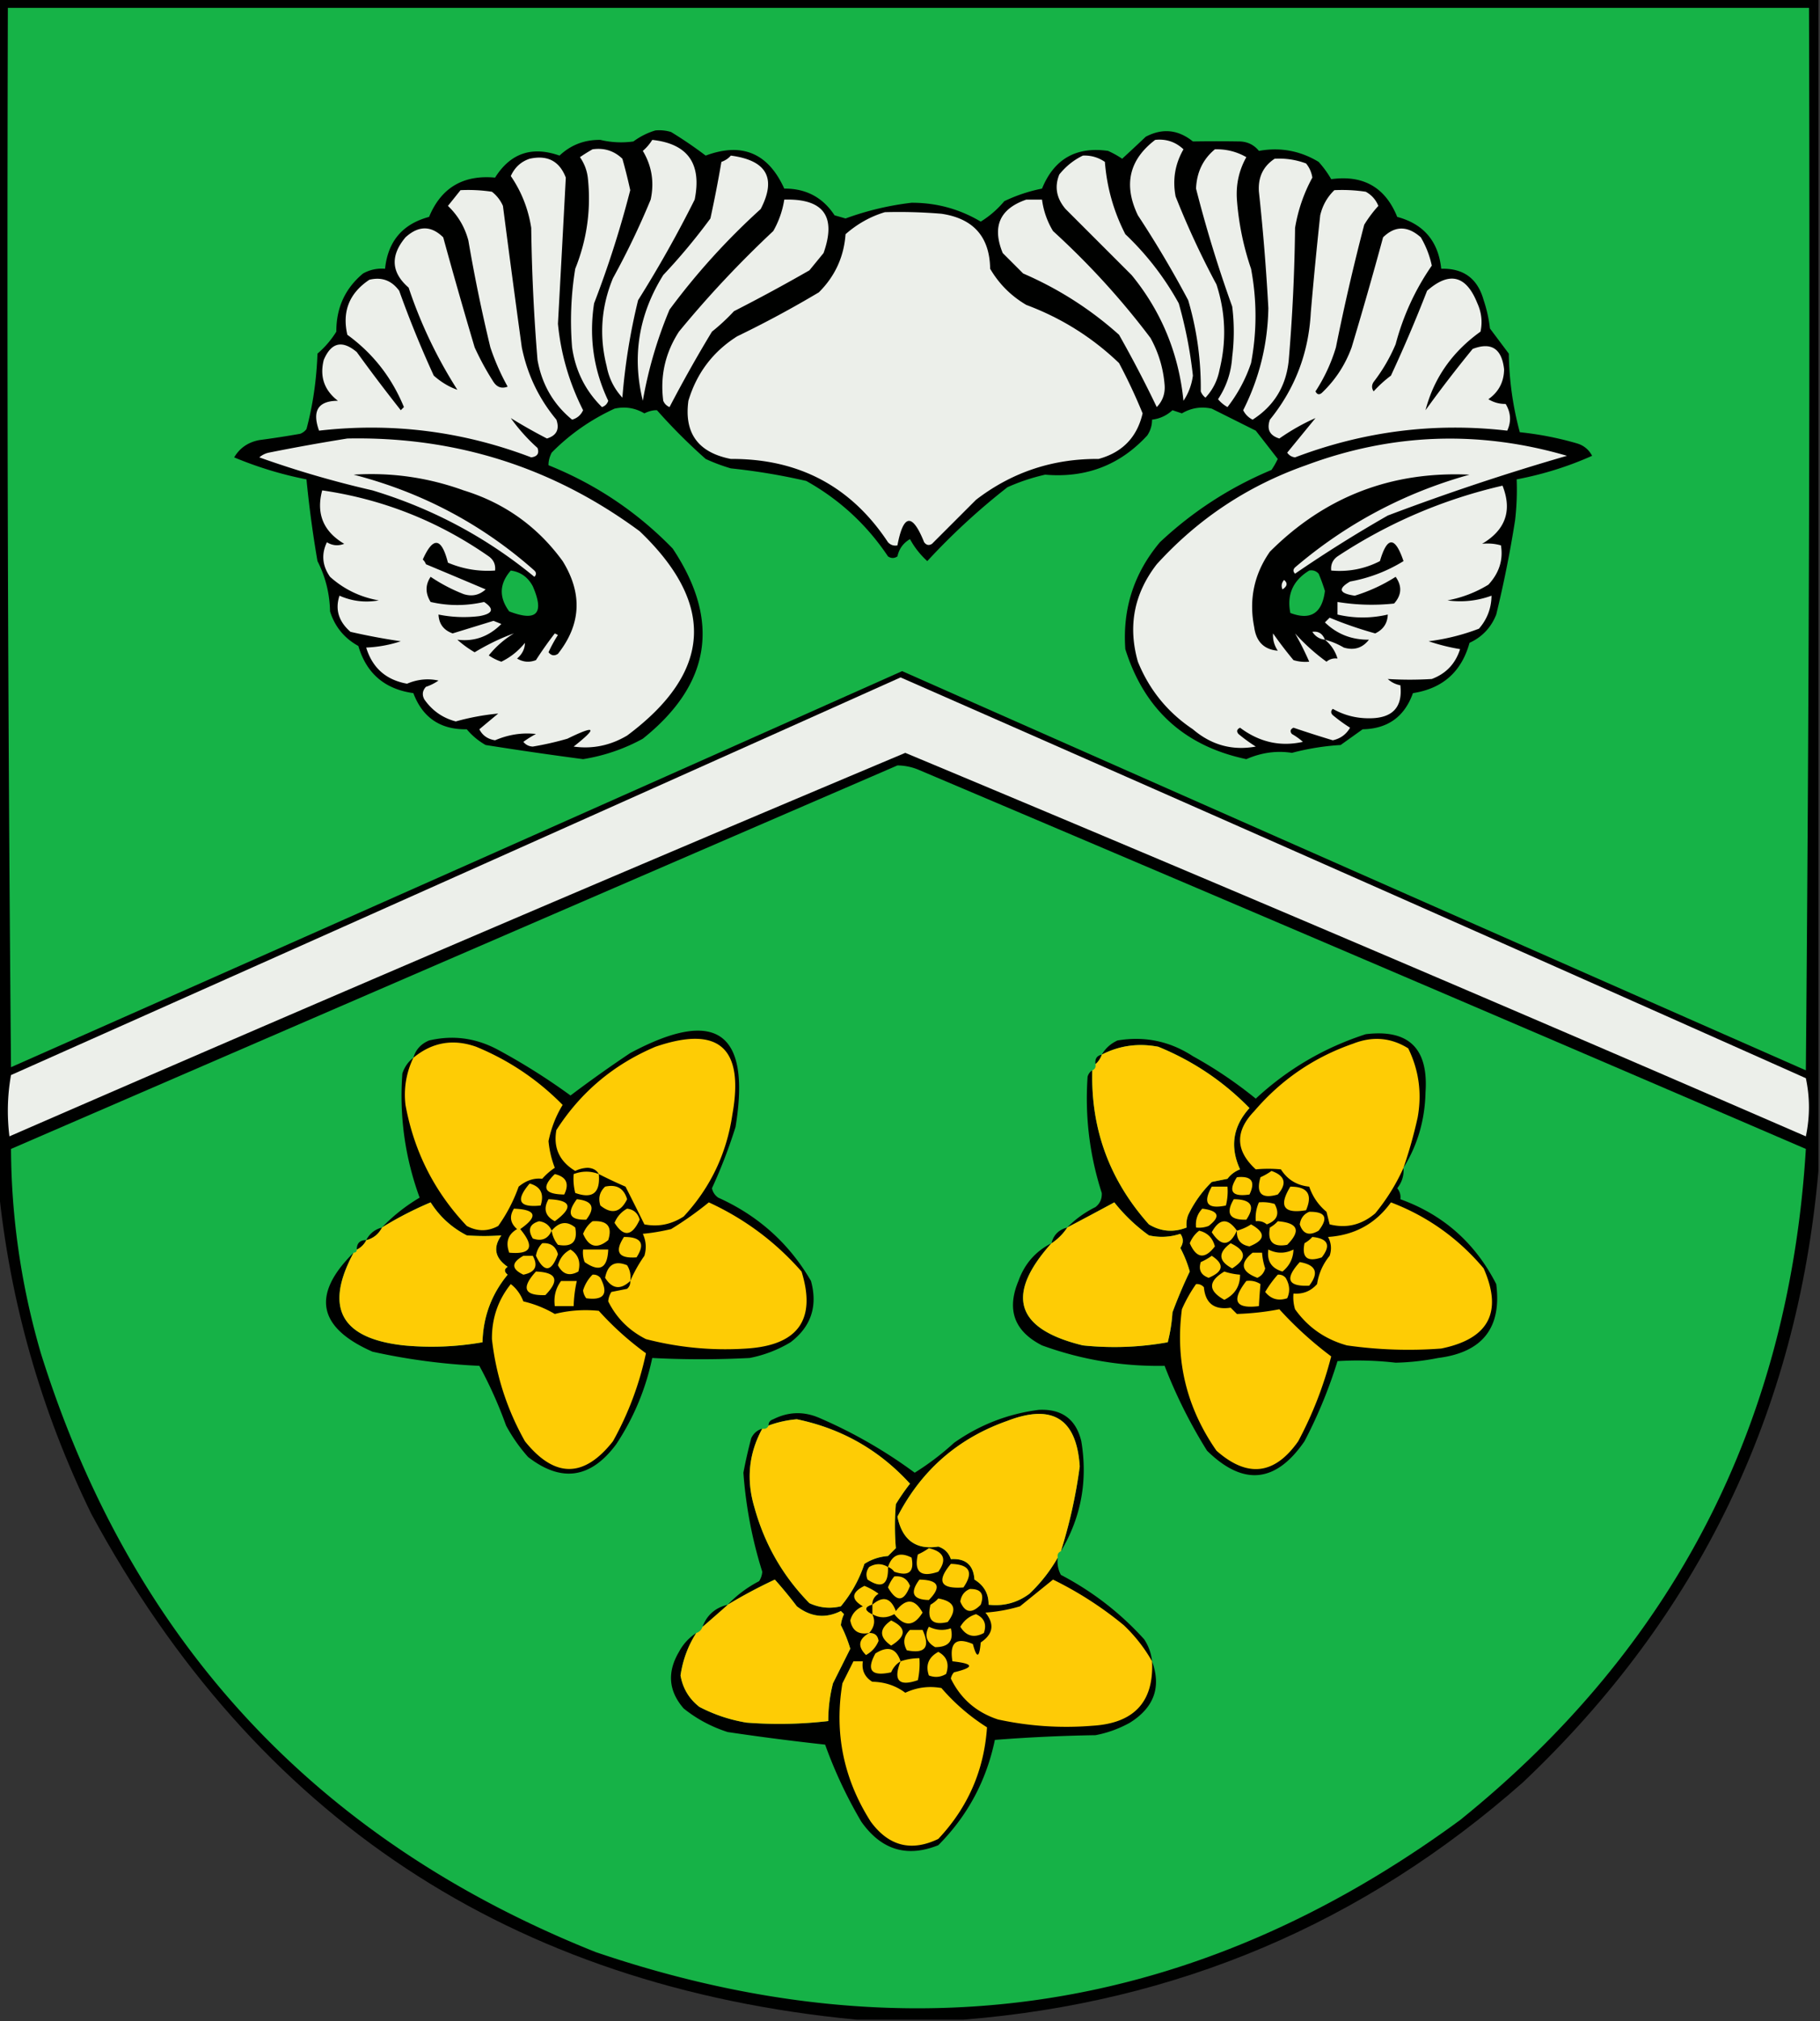 <svg xmlns="http://www.w3.org/2000/svg" width="579" height="643" style="shape-rendering:geometricPrecision;text-rendering:geometricPrecision;image-rendering:optimizeQuality;fill-rule:evenodd;clip-rule:evenodd"><rect width="100%" height="100%" fill="#333333" stroke="none"/><path style="opacity:1" fill="#000100" d="M-.5-.5h579v373c-6.808 76.781-38.141 141.614-94 194.5-50.777 44.884-110.111 70.051-178 75.5h-34C162.495 631.947 81.329 578.28 29 481.5c-16.08-33.003-25.914-67.67-29.5-104V-.5z"/><path style="opacity:1" fill="#16b347" d="M2.5 2.5h573c.333 112.669 0 225.335-1 338a170230.899 170230.899 0 0 1-287.5-127c-94.411 42.12-188.91 84.12-283.5 126a28393.12 28393.12 0 0 1-1-337z"/><path style="opacity:1" fill="#000100" d="M208.5 41.5c1.699-.16 3.366.007 5 .5 3.828 2.34 7.495 4.84 11 7.5 11.547-4.31 19.88-.81 25 10.5 6.921-.04 12.254 2.792 16 8.5l3.5 1a92.27 92.27 0 0 1 21-5c7.91-.017 15.243 1.983 22 6 2.803-1.72 5.303-3.886 7.5-6.5a50.509 50.509 0 0 1 12-4c3.853-9.429 10.853-13.429 21-12a29.465 29.465 0 0 1 4.5 2.5 657.69 657.69 0 0 0 7.5-7c5.299-2.785 10.299-2.285 15 1.5 4.995-.082 9.995-.082 15 0 2.474.113 4.474 1.113 6 3 6.777-1.222 13.111-.055 19 3.5a32.36 32.36 0 0 1 4 5.5c10.207-1.401 17.207 2.599 21 12 8.414 2.252 13.081 7.752 14 16.5 7.097-.2 11.597 3.134 13.5 10a43.08 43.08 0 0 1 2 9l6 8a101.016 101.016 0 0 0 3.5 25 102.525 102.525 0 0 1 18 3.5c2.254.624 3.921 1.957 5 4-7.6 3.407-15.6 5.907-24 7.5a84.902 84.902 0 0 1-.5 13 366.05 366.05 0 0 1-6 30c-1.637 4.137-4.47 7.137-8.5 9-2.534 9.2-8.534 14.533-18 16-2.681 7.509-8.015 11.342-16 11.5l-7 5a79.29 79.29 0 0 0-15.5 2.5c-4.861-.761-9.695-.095-14.5 2-19.636-4.134-32.469-15.801-38.5-35-.917-12.829 2.75-24.162 11-34 10.452-9.809 22.285-17.475 35.5-23a26.585 26.585 0 0 0 2-3.5c-2.295-2.97-4.628-5.97-7-9l-14-7c-3.353-.747-6.52-.247-9.5 1.5l-3-1c-1.86 1.701-4.027 2.701-6.5 3 .009 1.808-.491 3.475-1.5 5-8.654 9.446-19.488 13.613-32.5 12.5a63.372 63.372 0 0 0-12 4 213.065 213.065 0 0 0-25.5 23.5c-2.278-2.079-4.111-4.413-5.5-7-2.137 1.238-3.471 3.071-4 5.5-1 .667-2 .667-3 0-6.734-10.066-15.401-18.066-26-24a198.654 198.654 0 0 0-24-4 57.56 57.56 0 0 1-8-3 179.226 179.226 0 0 1-15.5-15.5c-1.245-.039-2.578.295-4 1-2.98-1.747-6.147-2.247-9.5-1.5-7.625 3.525-14.292 8.192-20 14-.705 1.422-1.039 2.755-1 4 15.049 6.053 28.216 14.886 39.5 26.5 15.317 23.008 12.151 43.175-9.5 60.5a58.41 58.41 0 0 1-19 6.5 1180.978 1180.978 0 0 1-31-4.5 21.53 21.53 0 0 1-6-5c-8.386.143-14.052-3.69-17-11.5-9.095-1.265-14.928-6.265-17.5-15-4.48-2.478-7.48-6.145-9-11-.122-5.688-1.456-11.022-4-16a355.576 355.576 0 0 1-3.5-26 118.496 118.496 0 0 1-23-7c1.782-3.001 4.449-4.834 8-5.5 4.348-.573 8.681-1.24 13-2a4.458 4.458 0 0 0 2-1.5c2.028-7.569 3.195-15.569 3.5-24a29.964 29.964 0 0 0 6-7c-.038-7.578 2.795-13.744 8.5-18.5 2.177-1.202 4.511-1.702 7-1.5.904-8.734 5.571-14.234 14-16.5 3.839-9.26 10.839-13.427 21-12.5 4.89-7.77 11.723-10.103 20.5-7 3.596-3.397 7.929-5.063 13-5 3.484.833 6.984 1 10.5.5 2.213-1.616 4.547-2.783 7-3.5z"/><path style="opacity:1" fill="#ecefea" d="M207.5 44.5c11.302 1.221 15.802 7.554 13.5 19a376.456 376.456 0 0 1-18 32 194.262 194.262 0 0 0-5 31c-2.613-2.824-4.279-6.158-5-10-2.425-9.561-1.759-18.894 2-28a248.3 248.3 0 0 0 12-25c1.196-5.552.363-10.72-2.5-15.5a14.696 14.696 0 0 0 3-3.5zM367.5 44.5c3.472-.374 6.472.626 9 3-2.688 4.686-3.521 9.686-2.5 15a265.85 265.85 0 0 0 13 28c2.889 8.895 3.222 17.895 1 27-.657 3.505-2.157 6.505-4.5 9a4.457 4.457 0 0 1-1.5-2 98.267 98.267 0 0 0-4-29 333.136 333.136 0 0 0-16-27c-4.639-9.671-2.806-17.671 5.5-24z"/><path style="opacity:1" fill="#ecefea" d="M188.5 47.5c3.692-.529 6.858.471 9.5 3a166.111 166.111 0 0 1 2.5 10 322.744 322.744 0 0 1-11.5 36c-1.661 10.841-.161 21.174 4.5 31-.333 1-1 1.667-2 2-5.263-5.192-8.429-11.525-9.5-19a102.855 102.855 0 0 1 1-25c3.756-9.35 5.089-19.016 4-29a14.29 14.29 0 0 0-2.5-6.5 51.19 51.19 0 0 1 4-2.5zM386.5 47.5c3.61-.098 6.943.736 10 2.5-2.333 4.168-3.333 8.668-3 13.5a88.076 88.076 0 0 0 4.5 22c1.884 10.014 1.884 20.014 0 30a47.249 47.249 0 0 1-7.5 14 10.756 10.756 0 0 1-3-2.5c2.695-4.085 4.195-8.585 4.5-13.5a64.218 64.218 0 0 0 0-16A405.547 405.547 0 0 1 380.5 60c.214-5.203 2.214-9.37 6-12.5zM232.5 49.5c11.423 1.51 14.589 7.177 9.5 17-10.775 9.77-20.442 20.437-29 32a134.736 134.736 0 0 0-8.5 29c-3.478-14.133-1.311-27.466 6.5-40a192.156 192.156 0 0 0 15-18 394.013 394.013 0 0 0 3.5-18c1.239-.442 2.239-1.11 3-2zM344.5 49.5c2.549-.113 4.882.554 7 2 .637 8.136 2.803 15.803 6.5 23a90.52 90.52 0 0 1 17 22 139.376 139.376 0 0 1 4.5 23c-.396 2.935-1.396 5.602-3 8-1.521-15.084-7.021-28.417-16.5-40l-21-21c-2.919-3.42-3.586-7.086-2-11 2.114-2.62 4.614-4.62 7.5-6z"/><path style="opacity:1" fill="#ecefea" d="M168.5 50.5c5.656-1.257 9.489.743 11.5 6-.821 15.634-1.655 31.134-2.5 46.5.93 9.627 3.596 18.794 8 27.5-.712 1.546-1.878 2.546-3.5 3-5.947-4.878-9.613-11.211-11-19a607.965 607.965 0 0 1-2-42c-.926-6.014-3.093-11.514-6.5-16.5 1.259-2.764 3.259-4.597 6-5.5zM405.5 50.5a24.365 24.365 0 0 1 10 1.5 9.2 9.2 0 0 1 2 4.5c-2.718 4.985-4.551 10.318-5.5 16a578.038 578.038 0 0 1-2 42c-.792 8.262-4.625 14.596-11.5 19a6.547 6.547 0 0 1-3-3c5.143-10.212 7.81-21.045 8-32.5a688.407 688.407 0 0 0-3-37c-.316-4.6 1.351-8.1 5-10.5z"/><path style="opacity:1" fill="#ecefea" d="M146.5 60.5c3.35-.165 6.683.002 10 .5a11.532 11.532 0 0 1 3.5 4.5 5722.28 5722.28 0 0 0 6 45c1.762 8.644 5.429 16.31 11 23 1.072 3.053.072 5.053-3 6a172.788 172.788 0 0 1-11.5-6.5 57.217 57.217 0 0 0 8.5 9.5c.612 1.737-.054 2.737-2 3-21.823-8.314-44.323-11.147-67.5-8.5-2.278-6.328-.278-9.494 6-9.5-4.343-3.352-5.843-7.685-4.5-13 2.355-5.562 5.855-6.395 10.5-2.5a543.893 543.893 0 0 0 14 18.5l1-1c-3.862-9.416-9.862-17.083-18-23-1.704-7.427.629-13.26 7-17.5 3.921-.959 7.088.208 9.5 3.5a335.19 335.19 0 0 0 11 27c2.354 2.08 4.854 3.58 7.5 4.5A146.625 146.625 0 0 1 130 91.5c-5.56-4.818-5.893-10.151-1-16 4.153-3.786 8.153-3.786 12 0a1715.1 1715.1 0 0 0 10 35 87.45 87.45 0 0 0 6 11c1.133 1.711 2.633 2.211 4.5 1.5a73.187 73.187 0 0 1-5.5-12.5 512.561 512.561 0 0 1-7-34c-1.145-4.294-3.312-7.96-6.5-11 1.357-1.686 2.69-3.352 4-5zM424.5 60.5c3.35-.165 6.683.002 10 .5 1.861 1.028 3.195 2.528 4 4.5a39.407 39.407 0 0 0-4.5 6 703.764 703.764 0 0 0-9 39 53.433 53.433 0 0 1-6.5 14c.502 1.021 1.168 1.188 2 .5 4.286-4.064 7.452-8.897 9.5-14.5a1379.104 1379.104 0 0 0 10-35c3.8-3.724 7.8-3.724 12 0a29.665 29.665 0 0 1 3.5 9c-5.261 7.589-9.094 15.922-11.5 25a53.743 53.743 0 0 1-7 12c-.667 1-.667 2 0 3a38.929 38.929 0 0 1 5.5-5 452.495 452.495 0 0 0 11.5-27c7.119-6.254 12.453-4.92 16 4 1.318 2.906 1.652 5.906 1 9-8.996 6.436-14.83 14.769-17.5 25a405.997 405.997 0 0 1 15-19.5c5.934-2.273 9.267-.107 10 6.5-.063 4.028-1.729 7.195-5 9.5 1.718 1.037 3.551 1.537 5.5 1.5 1.664 2.789 1.83 5.623.5 8.5-23.053-2.659-45.553.174-67.5 8.5-1.059-.13-1.892-.63-2.5-1.5l9-11c-3.911 1.714-7.744 3.881-11.5 6.5-3.072-.947-4.072-2.947-3-6 7.971-9.838 12.304-21.171 13-34 .88-10.345 1.88-20.678 3-31 .738-3.148 2.238-5.815 4.5-8zM249.5 63.5c12.479-.361 16.646 5.306 12.5 17l-4.5 5.5a559.117 559.117 0 0 1-24 13 64.292 64.292 0 0 1-7 6.5 429.884 429.884 0 0 0-13.5 24c-.945-.405-1.612-1.072-2-2-1.031-7.915.635-15.248 5-22 9.211-11.217 19.211-21.884 30-32a29.158 29.158 0 0 0 3.5-10zM326.5 63.5h5a25.644 25.644 0 0 0 3.5 10c11.469 10.461 21.802 21.794 31 34a36.486 36.486 0 0 1 4.5 15c.205 2.729-.628 5.062-2.5 7a378.552 378.552 0 0 0-12-23c-9.064-8.122-19.231-14.622-30.5-19.5l-6.5-6.5c-3.454-8.418-.954-14.085 7.5-17z"/><path style="opacity:1" fill="#ecefea" d="M281.5 67.5c6.009-.166 12.009 0 18 .5 10.178 1.506 15.344 7.34 15.5 17.5 2.833 4.833 6.667 8.667 11.5 11.5 11.144 4.158 20.978 10.324 29.5 18.5a174.552 174.552 0 0 1 7.5 16c-1.76 7.594-6.427 12.427-14 14.5-14.581-.112-27.581 4.222-39 13l-14 14c-.949.617-1.782.451-2.5-.5-3.769-9.377-6.602-9.044-8.5 1-1.175.219-2.175-.114-3-1-11.754-17.775-28.421-26.608-50-26.5-10.396-2.041-14.896-8.207-13.5-18.5 2.64-8.795 7.806-15.628 15.5-20.5a336.184 336.184 0 0 0 26-14c5.135-5.103 7.968-11.27 8.5-18.5 3.739-3.281 7.905-5.615 12.5-7zM110.5 139.5c34.451-.681 65.451 9.152 93 29.5 24.305 23.23 22.972 44.897-4 65-5.35 3.17-11.016 4.336-17 3.5 7.737-6.102 7.071-6.935-2-2.5a96.512 96.512 0 0 1-11 2.5c-1.237-.056-2.237-.556-3-1.5a32.065 32.065 0 0 1 4-2.5c-4.391-.497-8.725.17-13 2-2.34-.366-4.007-1.533-5-3.5a728.46 728.46 0 0 1 6-5 77.022 77.022 0 0 0-13.5 2.5c-4.165-1.088-7.498-3.421-10-7-.781-1.444-.614-2.777.5-4a15.69 15.69 0 0 0 4-2c-3.345-.74-6.678-.407-10 1-6.692-1.193-11.025-5.027-13-11.5a40.23 40.23 0 0 0 11-2 201.619 201.619 0 0 1-16-3c-3.77-3.281-4.937-7.114-3.5-11.5 3.992 1.77 8.159 2.27 12.5 1.5-5.906-1.037-11.073-3.537-15.5-7.5-2.483-3.553-2.816-7.219-1-11 1.726 1.076 3.559 1.243 5.5.5-6.642-3.933-8.976-9.6-7-17 19.285 2.805 36.952 9.805 53 21 1.537 1.11 2.203 2.61 2 4.5-5.205.366-10.205-.467-15-2.5-2.048-8.05-4.715-8.383-8-1 .457.414.791.914 1 1.5 6.44 2.694 12.774 5.36 19 8-2.027 1.839-4.36 2.339-7 1.5a53.672 53.672 0 0 1-10.5-5.5c-1.718 2.556-1.718 5.222 0 8 5.623 1.295 11.29 1.295 17 0 3.328 2.232 2.828 3.732-1.5 4.5a40.477 40.477 0 0 1-13-.5c.141 2.98 1.641 4.98 4.5 6 4.347-1.336 8.681-2.669 13-4l2.5 1c-3.991 4.015-8.658 5.681-14 5a32.364 32.364 0 0 0 5.5 4c4.323-2.586 8.489-4.586 12.5-6a30.564 30.564 0 0 0-8 7 15.69 15.69 0 0 0 4 2 21.754 21.754 0 0 0 7.5-6c-.027 1.917-.861 3.584-2.5 5 1.921 1.141 3.921 1.308 6 .5a119.58 119.58 0 0 1 6-8.5l1 .5a43.725 43.725 0 0 0-3 5.5c.865 1.083 1.865 1.249 3 .5 7.372-9.348 7.872-19.181 1.5-29.5-7.99-10.986-18.49-18.486-31.5-22.5-11.319-4.099-22.985-5.765-35-5 21.741 5.617 40.908 15.783 57.5 30.5.667.667.667 1.333 0 2-15.256-12.554-32.423-21.72-51.5-27.5a318.465 318.465 0 0 1-36-10.5 6.802 6.802 0 0 1 3-1.5 646.309 646.309 0 0 1 25-4.5zM421.5 203.5a23.423 23.423 0 0 1 6 2.5c3.284.981 5.951.147 8-2.5-5.5.057-10.166-1.776-14-5.5l1.5-1.5a123.915 123.915 0 0 0 14.5 5c2.571-1.228 3.905-3.228 4-6-5.341 1.24-10.674 1.24-16 0v-4a67.189 67.189 0 0 0 18 .5c2.422-2.701 2.589-5.535.5-8.5a53.224 53.224 0 0 1-13 6c-4.965-.708-5.465-2.208-1.5-4.5 6.098-1.105 11.765-3.272 17-6.5-2.688-7.943-5.188-7.943-7.5 0-4.838 2.485-10.005 3.485-15.5 3-.203-1.89.463-3.39 2-4.5 16.124-10.644 33.624-18.144 52.5-22.5 3.125 7.935.958 14.101-6.5 18.5 2.087-.218 4.087-.051 6 .5.753 4.643-.58 8.81-4 12.5-3.997 2.445-8.331 4.112-13 5 4.793.651 9.46.151 14-1.5-.057 4.005-1.39 7.505-4 10.5a68.64 68.64 0 0 1-16 4 63.258 63.258 0 0 0 10 2.5c-1.467 4.633-4.467 7.8-9 9.5-4.689.291-9.356.291-14 0 1.123 1.044 2.456 1.71 4 2 .793 7.049-2.54 10.549-10 10.5-4.127.01-7.96-.99-11.5-3-.667.667-.667 1.333 0 2a51.064 51.064 0 0 0 5.5 4c-1.238 2.137-3.071 3.471-5.5 4a369.147 369.147 0 0 1-12.5-4c-1.021.502-1.188 1.168-.5 2a20.499 20.499 0 0 1 3.5 2.5c-7.181 1.604-13.848.104-20-4.5-1.021.502-1.188 1.168-.5 2a51.064 51.064 0 0 0 5.5 4c-7.461 1.35-14.128-.483-20-5.5-8.045-5.377-13.878-12.544-17.5-21.5-3.228-11.324-1.228-21.657 6-31 13.158-14.483 28.991-24.983 47.5-31.5 27.325-10.18 54.992-11.18 83-3a748.046 748.046 0 0 0-57 19 424.142 424.142 0 0 0-29.5 18.5c-.667-.667-.667-1.333 0-2 16.263-13.883 34.763-23.717 55.5-29.5-24.857-1.146-46.024 7.021-63.5 24.5-5.05 7.241-6.717 15.241-5 24 .63 4.632 3.13 7.132 7.5 7.5-1.138-1.734-1.638-3.568-1.5-5.5a126.282 126.282 0 0 0 6.5 8.5 12.93 12.93 0 0 0 5 .5 94.851 94.851 0 0 0-4.5-9 63.726 63.726 0 0 0 10 9c1.011-.837 2.178-1.17 3.5-1-.703-2.373-2.036-4.373-4-6z"/><path style="opacity:1" fill="#16b347" d="M162.5 181.5c3.124.443 5.457 2.11 7 5 3.768 8.689 1.268 11.355-7.5 8-3.319-4.495-3.153-8.828.5-13zM416.5 181.5c1.175-.219 2.175.114 3 1a54.031 54.031 0 0 1 2 5.5c-.888 7.101-4.554 9.434-11 7-1.171-5.831.829-10.331 6-13.5z"/><path style="opacity:1" fill="#ecefea" d="M408.5 184.5c1.213.997 1.046 1.997-.5 3-.47-1.077-.303-2.077.5-3zM421.5 203.5c-1.696-.185-3.029-1.019-4-2.5 1.912-.279 3.246.554 4 2.5zM286.5 215.5a54262.132 54262.132 0 0 1 288 127.5c1.309 6.111 1.309 12.278 0 18.5a22087.374 22087.374 0 0 0-286.5-122 25471.143 25471.143 0 0 0-285 122c-.81-6.582-.643-13.082.5-19.5a124782.698 124782.698 0 0 0 283-126.5z"/><path style="opacity:1" fill="#16b247" d="M285.5 243.5c2.427.023 4.76.523 7 1.5a51691.185 51691.185 0 0 1 282 120.5c-5.331 87.499-41.997 158.666-110 213.5-84.116 61.739-175.783 75.739-275 42C100.48 585.453 41.646 521.953 13 430.5c-6.217-21.293-9.384-42.959-9.5-65 94.12-40.735 188.12-81.402 282-122z"/><path style="opacity:1" fill="#000100" d="M112.5 398.5c-9.414 17.48-4.08 27.313 16 29.5a93.45 93.45 0 0 0 25-1c.202-8.109 2.869-15.276 8-21.5-1.141-.925-1.141-1.759 0-2.5-4.054-2.791-4.72-6.125-2-10a72.645 72.645 0 0 1-11 0c-4.805-2.473-8.638-5.973-11.5-10.5a113.356 113.356 0 0 0-15.5 8 56.051 56.051 0 0 1 12-9.5c-4.656-12.748-6.49-25.915-5.5-39.5.697-2.084 1.864-3.751 3.5-5 .754-2.591 2.421-4.424 5-5.5 7.64-1.8 14.974-.8 22 3a201.805 201.805 0 0 1 23 14.5c6.17-4.66 12.503-9.16 19-13.5 27.281-14.604 38.447-6.77 33.5 23.5a162.606 162.606 0 0 1-7.5 19.5c.259 1.261.926 2.261 2 3 12.725 5.73 22.558 14.564 29.5 26.5 2.193 8.036.027 14.536-6.5 19.5a39.979 39.979 0 0 1-13 5 299.019 299.019 0 0 1-31 0c-2.085 9.926-5.918 19.093-11.5 27.5-8.093 10.865-17.426 12.198-28 4a52.17 52.17 0 0 1-7-10 136.94 136.94 0 0 0-8.5-19 197.673 197.673 0 0 1-34-4.5c-17.447-7.689-19.447-18.189-6-31.5zM446.5 371.5c.183 2.436-.484 4.603-2 6.5.837 1.011 1.17 2.178 1 3.5 13.666 4.936 23.832 13.936 30.5 27 1.788 13.896-4.379 21.73-18.5 23.5a77.113 77.113 0 0 1-13.5 1.5 104.778 104.778 0 0 0-18.5-.5 150.617 150.617 0 0 1-10.5 25.5c-9.148 13.297-19.482 14.297-31 3a158.83 158.83 0 0 1-13.5-27c-13.41.247-26.41-1.92-39-6.5-8.829-4.495-11.329-11.328-7.5-20.5 1.957-5.45 5.457-9.45 10.5-12-14.759 16.47-11.425 27.303 10 32.5 9.102.942 18.102.609 27-1a51.727 51.727 0 0 0 1.5-9.5 154.59 154.59 0 0 1 5.5-13 37.409 37.409 0 0 0-3-7.5c1.047-1.578 1.047-3.078 0-4.5-3.273 1.085-6.606 1.252-10 .5a54.832 54.832 0 0 1-11-10.5 1386.656 1386.656 0 0 1-15 8c2.579-2.635 5.579-4.801 9-6.5 1.444-1.126 2.11-2.626 2-4.5-3.881-12.048-5.381-24.382-4.5-37 .278-.916.778-1.582 1.5-2-.521 18.643 5.479 34.976 18 49 3.828 2.304 7.828 2.637 12 1a8.43 8.43 0 0 1 .5-4 37.549 37.549 0 0 1 7.5-10.5l5-1a8.905 8.905 0 0 1 4-3c-3.279-7.159-2.279-13.659 3-19.5-8.283-8.481-17.949-14.981-29-19.5-6.397-1.22-12.397-.386-18 2.5 1.173-2.004 2.84-3.504 5-4.5 8.638-1.455 16.638.211 24 5a135.87 135.87 0 0 1 20 13.5c10.153-9.41 21.82-16.243 35-20.5 13.638-1.652 19.971 4.514 19 18.5-.188 8.772-2.521 16.772-7 24z"/><path style="opacity:1" fill="#fecc05" d="M190.5 373.5c-.652-1.225-1.819-1.892-3.5-2a9.839 9.839 0 0 0-4 1c-5.014-3.023-7.014-7.357-6-13 7.713-12.038 18.213-20.872 31.5-26.5 20.123-6.888 28.29.278 24.5 21.5-1.828 12.487-6.995 23.32-15.5 32.5-3.953 2.536-8.119 3.369-12.5 2.5a1016.381 1016.381 0 0 0-6-12 146.438 146.438 0 0 1-8.5-4zM446.5 371.5c-2.313 5.171-5.313 10.004-9 14.5-4.325 3.671-9.158 4.838-14.5 3.5l-1-4c-2.575-2.147-4.408-4.814-5.5-8-3.918-.395-6.918-2.228-9-5.5a42.254 42.254 0 0 0-8 0c-6.486-5.943-6.653-12.11-.5-18.5 8.574-10.033 19.074-17.2 31.5-21.5 6.182-2.422 12.016-1.922 17.5 1.5 3.397 6.936 4.397 14.269 3 22a146.653 146.653 0 0 1-4.5 16z"/><path style="opacity:1" fill="#fecc05" d="M131.5 336.5c5.971-4.94 12.638-6.107 20-3.5 10.427 4.297 19.594 10.463 27.5 18.5-2.106 3.412-3.606 7.245-4.5 11.5a31.606 31.606 0 0 0 2 8.5 19.887 19.887 0 0 0-4 3.5c-2.624-.309-5.124.524-7.5 2.5-1.609 4.523-3.776 8.689-6.5 12.5-3.302 1.797-6.635 1.797-10 0-10.293-10.855-16.793-23.688-19.5-38.5-.606-5.241.227-10.241 2.5-15zM347.5 340.5c.838-.342 1.172-1.008 1-2 .901-.79 1.568-1.79 2-3 5.603-2.886 11.603-3.72 18-2.5 11.051 4.519 20.717 11.019 29 19.5-5.279 5.841-6.279 12.341-3 19.5a8.905 8.905 0 0 0-4 3l-5 1a37.549 37.549 0 0 0-7.5 10.5 8.43 8.43 0 0 0-.5 4c-4.172 1.637-8.172 1.304-12-1-12.521-14.024-18.521-30.357-18-49z"/><path style="opacity:1" fill="#000100" d="M350.5 335.5c-.432 1.21-1.099 2.21-2 3-.215-1.679.452-2.679 2-3z"/><path style="opacity:1" fill="#fecc05" d="M190.5 373.5c.523 5.987-1.977 7.987-7.5 6a18.453 18.453 0 0 1-.5-6c2.729-1.03 5.396-1.03 8 0zM404.5 372.5c4.339 1.521 5.005 4.021 2 7.5-5.167 1.5-7-.333-5.5-5.5a19.602 19.602 0 0 0 3.5-2zM176.5 373.5c3.684.872 4.684 3.039 3 6.5-6.403-.067-7.403-2.233-3-6.5zM393.5 374.5c4.659-.485 5.992 1.348 4 5.5-5.56.824-6.893-1.01-4-5.5zM168.5 376.5c3.509.974 4.676 3.307 3.5 7-6.932.723-8.098-1.61-3.5-7zM192.5 377.5c3.645-.82 5.978.513 7 4-2.078 4.229-4.911 4.895-8.5 2-.748-2.34-.248-4.34 1.5-6zM385.5 377.5h5a18.453 18.453 0 0 1-.5 6c-5.936 1.235-7.436-.765-4.5-6zM410.5 377.5c5.484-.019 7.15 2.481 5 7.5-7.131 1.211-8.798-1.289-5-7.5zM174.5 381.5c7.301.28 7.968 2.614 2 7-3.048-1.625-3.715-3.958-2-7zM183.5 381.5c4.993.497 5.993 2.664 3 6.5-5.352.175-6.352-1.991-3-6.5zM392.5 381.5c5.578.025 6.911 2.191 4 6.5-5.323.18-6.657-1.986-4-6.5zM112.5 398.5c.667 0 1-.333 1-1a6.547 6.547 0 0 0 3-3c2.249-.58 3.915-1.913 5-4a113.356 113.356 0 0 1 15.5-8c2.862 4.527 6.695 8.027 11.5 10.5 3.694.278 7.361.278 11 0-2.72 3.875-2.054 7.209 2 10-1.141.741-1.141 1.575 0 2.5-5.131 6.224-7.798 13.391-8 21.5a93.45 93.45 0 0 1-25 1c-20.08-2.187-25.414-12.02-16-29.5zM200.5 407.5a45.873 45.873 0 0 1 4.5-8c.711-2.399.544-4.732-.5-7 2.782-.248 5.782-.748 9-1.5a110.614 110.614 0 0 0 12-8.5c11.409 5.245 21.242 12.578 29.5 22 4.738 15.293-1.095 23.46-17.5 24.5a100.483 100.483 0 0 1-32-3c-5.381-2.715-9.381-6.715-12-12a6.293 6.293 0 0 1 1-3l5-1c.752-.671 1.086-1.504 1-2.5zM334.5 395.5c2-1.333 3.667-3 5-5 4.966-2.609 9.966-5.276 15-8a54.832 54.832 0 0 0 11 10.5c3.394.752 6.727.585 10-.5 1.047 1.422 1.047 2.922 0 4.5a37.409 37.409 0 0 1 3 7.5 154.59 154.59 0 0 0-5.5 13 51.727 51.727 0 0 1-1.5 9.5c-8.898 1.609-17.898 1.942-27 1-21.425-5.197-24.759-16.03-10-32.5zM400.5 382.5a12.93 12.93 0 0 1 5 .5c1.682 3.092.849 5.259-2.5 6.5-1.011-.837-2.178-1.17-3.5-1-.175-2.121.159-4.121 1-6zM442.5 382.5c11.599 4.418 21.432 11.418 29.5 21 6.126 13.918 1.626 22.418-13.5 25.5a138.164 138.164 0 0 1-30-1c-6.908-1.922-12.408-5.755-16.5-11.5a12.93 12.93 0 0 1-.5-5c3.005.247 5.505-.753 7.5-3 .521-3.374 1.854-6.374 4-9 .687-2.068.52-4.068-.5-6 8.464-.562 15.131-4.229 20-11zM163.5 384.5c7.134.287 7.8 2.454 2 6.5 4.69 5.636 3.524 8.136-3.5 7.5-1.212-3.334-.379-5.834 2.5-7.5-2.184-1.898-2.517-4.064-1-6.5zM199.5 384.5c2.095.26 3.428 1.426 4 3.5-2.415 5.29-5.082 5.624-8 1 .844-2.007 2.177-3.507 4-4.5zM382.5 384.5c5.244.667 5.911 2.501 2 5.5a8.43 8.43 0 0 1-4 .5c-.241-2.386.425-4.386 2-6zM416.5 385.5c5.194-.084 6.194 1.916 3 6-2.981 1.763-4.981 1.097-6-2 .287-1.943 1.287-3.277 3-4z"/><path style="opacity:1" fill="#fecc05" d="M175.5 391.5c-1.16 2.633-3.16 3.466-6 2.5-1.684-2.786-1.017-4.62 2-5.5 1.917.254 3.251 1.254 4 3zM175.5 391.5c2.389-2.834 4.889-3.167 7.5-1 .833 4.5-1 6.333-5.5 5.5a9.175 9.175 0 0 1-2-4.5zM188.5 388.5c4.714-.299 6.38 1.701 5 6-3.515 2.915-6.182 2.248-8-2 .672-1.66 1.672-2.993 3-4zM393.5 391.5c-2.318 4.985-4.985 5.151-8 .5 2.44-4.447 5.107-4.614 8-.5zM406.5 388.5c6.447.515 7.447 3.015 3 7.5-4.5.833-6.333-1-5.5-5.5.995-.566 1.828-1.233 2.5-2zM393.5 391.5a15.414 15.414 0 0 0 4.5-2c4.731 2.648 4.565 4.981-.5 7-2.814-.481-4.148-2.148-4-5z"/><path style="opacity:1" fill="#000100" d="M121.5 390.5c-1.085 2.087-2.751 3.42-5 4 1.085-2.087 2.751-3.42 5-4zM339.5 390.5c-1.333 2-3 3.667-5 5 .667-2.667 2.333-4.333 5-5z"/><path style="opacity:1" fill="#fecc05" d="M381.5 391.5c2.621.621 4.288 2.288 5 5-3.208 4.199-5.875 3.866-8-1 .672-1.66 1.672-2.993 3-4zM198.5 393.5c5.516-.027 6.849 2.14 4 6.5-5.762.418-7.096-1.749-4-6.5zM417.5 393.5c4.993.497 5.993 2.664 3 6.5-4.6 1.583-6.434.083-5.5-4.5.995-.566 1.828-1.233 2.5-2z"/><path style="opacity:1" fill="#000100" d="M116.5 394.5a6.547 6.547 0 0 1-3 3c0-2 1-3 3-3z"/><path style="opacity:1" fill="#fecc05" d="M172.5 395.5c2.627-.207 4.293.96 5 3.5-2.08 5.759-4.413 5.926-7 .5.252-1.573.918-2.906 2-4zM391.5 395.5c5.048 2.358 5.215 5.024.5 8-4.408-2.319-4.575-4.986-.5-8zM181.5 397.5c2.482 1.602 3.315 3.935 2.5 7-2.825 1.584-4.992.918-6.5-2 .66-2.315 1.993-3.981 4-5zM185.5 397.5h8c-.241 6.001-2.741 7.334-7.5 4a8.43 8.43 0 0 1-.5-4zM403.5 397.5c2.667 1.333 5.333 1.333 8 0-.095 2.858-1.262 5.191-3.5 7-3.505-1.003-5.005-3.337-4.5-7zM398.5 398.5h3c.12 1.699.454 3.365 1 5-.368 1.41-1.201 2.41-2.5 3-5.172-1.967-5.672-4.634-1.5-8zM166.5 399.5h3c1.784 3.247.784 5.247-3 6-3.859-1.822-3.859-3.822 0-6zM385.5 399.5c4.084 2.674 3.75 5.007-1 7-2.442-.884-3.275-2.551-2.5-5a19.602 19.602 0 0 0 3.5-2zM200.5 407.5c-3.068 2.9-5.735 2.567-8-1 .828-4.243 3.161-5.576 7-4 .952 1.545 1.285 3.212 1 5zM413.5 401.5c5.179.897 6.179 3.397 3 7.5-6.846.327-7.846-2.173-3-7.5z"/><path style="opacity:1" fill="#fecc05" d="M170.5 404.5c6.614.254 7.614 2.754 3 7.5-6.754.218-7.754-2.282-3-7.5zM389.5 404.5a20.69 20.69 0 0 0 5 1c.028 3.655-1.639 6.322-5 8-5.205-2.892-5.205-5.892 0-9zM188.5 405.5c.996-.086 1.829.248 2.5 1 2.658 5.097 1.158 7.264-4.5 6.5a4.933 4.933 0 0 1-1-2.5 11.948 11.948 0 0 1 3-5zM406.5 405.5c.996-.086 1.829.248 2.5 1 1.309 2.186 1.476 4.353.5 6.5-2.852.936-5.185.27-7-2a33.673 33.673 0 0 1 4-5.5zM178.5 407.5h5a41.541 41.541 0 0 0-1 8h-6c-.393-3.013.274-5.68 2-8zM396.5 407.5c1.644-.214 3.144.12 4.5 1a179.42 179.42 0 0 0-.5 7c-7.531.945-8.864-1.722-4-8z"/><path style="opacity:1" fill="#fecc05" d="M162.5 408.5c1.77 1.356 3.103 3.189 4 5.5a35.797 35.797 0 0 1 10 4c4.534-1.146 9.2-1.479 14-1a96.116 96.116 0 0 0 15 13.5 99.816 99.816 0 0 1-10.5 28c-9.235 11.743-18.568 11.743-28 0-5.71-10.13-9.21-20.963-10.5-32.5-.052-6.629 1.948-12.463 6-17.5zM380.5 408.5c.996-.086 1.829.248 2.5 1 .466 5.123 3.3 7.29 8.5 6.5l2 2c4.694-.156 9.194-.656 13.5-1.5a116.144 116.144 0 0 0 16.5 15 120.874 120.874 0 0 1-10.5 27c-7.502 10.693-16.168 11.693-26 3-9.488-13.619-13.155-28.619-11-45a46.46 46.46 0 0 1 4.5-8z"/><path style="opacity:1" fill="#000100" d="M337.5 493.5a158.108 158.108 0 0 0 6-27c-.996-15.182-8.663-20.015-23-14.5-15.699 5.52-27.366 15.686-35 30.5 1.561 7.439 5.894 10.606 13 9.5 2 .667 3.333 2 4 4 4.69-.308 7.19 1.858 7.5 6.5 3.054 1.866 4.554 4.533 4.5 8 4.824.529 9.157-.638 13-3.5 3.623-3.449 6.623-7.283 9-11.5-.239 1.967.094 3.801 1 5.5 10.085 5.284 18.919 12.117 26.5 20.5 1.411 2.15 2.245 4.484 2.5 7 2.992 8.182.658 14.682-7 19.5a36.314 36.314 0 0 1-11 4 514.75 514.75 0 0 0-32 1.5c-2.717 13.027-8.717 24.194-18 33.5-9.995 4.005-18.161 1.505-24.5-7.5a144.207 144.207 0 0 1-11.5-24.5 801.914 801.914 0 0 1-31-4c-5.18-1.661-9.847-4.161-14-7.5-4.817-5.533-5.317-11.533-1.5-18 1.331-2.496 3.164-4.496 5.5-6-2.621 4.089-4.288 8.589-5 13.5.717 4.1 2.717 7.433 6 10a49.73 49.73 0 0 0 15 5c8.689.673 17.356.507 26-.5-.015-4.06.485-8.06 1.5-12l5.5-11a43.125 43.125 0 0 0-3-7.5 11.25 11.25 0 0 1 1-3.5l-1-1c-4.876 2.45-9.543 1.95-14-1.5a134.126 134.126 0 0 0-7-8.5 159.21 159.21 0 0 0-15 8c2.866-3.021 6.2-5.521 10-7.5a6.293 6.293 0 0 0 1-3 138.381 138.381 0 0 1-6-31.5c.694-3.69 1.528-7.357 2.5-11 .759-1.563 1.926-2.563 3.5-3-4.296 7.865-5.13 16.199-2.5 25 3.232 11.737 9.065 21.904 17.5 30.5 3.202 1.483 6.536 1.817 10 1a41.172 41.172 0 0 0 7.5-13.5c2.266-1.456 4.766-2.29 7.5-2.5l2.5-2.5a83.268 83.268 0 0 1 0-14 69.2 69.2 0 0 1 4.5-6.5c-9.762-10.716-21.762-17.549-36-20.5-3.107.26-6.107.926-9 2-.03-.997.47-1.664 1.5-2 4.766-2.402 9.6-2.568 14.5-.5a153.157 153.157 0 0 1 30.5 17.5 85.405 85.405 0 0 0 12.5-9.5c8.14-5.738 17.14-9.238 27-10.5 7.329-.34 11.829 2.993 13.5 10 2.094 12.592-.072 24.259-6.5 35z"/><path style="opacity:1" fill="#fecc05" d="M337.5 493.5c-.838.342-1.172 1.008-1 2-2.377 4.217-5.377 8.051-9 11.5-3.843 2.862-8.176 4.029-13 3.5.054-3.467-1.446-6.134-4.5-8-.31-4.642-2.81-6.808-7.5-6.5-.667-2-2-3.333-4-4-7.106 1.106-11.439-2.061-13-9.5 7.634-14.814 19.301-24.98 35-30.5 14.337-5.515 22.004-.682 23 14.5a158.108 158.108 0 0 1-6 27z"/><path style="opacity:1" fill="#fecc05" d="M242.5 454.5c.992.172 1.658-.162 2-1a33.846 33.846 0 0 1 9-2c14.238 2.951 26.238 9.784 36 20.5a69.2 69.2 0 0 0-4.5 6.5 83.268 83.268 0 0 0 0 14l-2.5 2.5c-2.734.21-5.234 1.044-7.5 2.5a41.172 41.172 0 0 1-7.5 13.5c-3.464.817-6.798.483-10-1-8.435-8.596-14.268-18.763-17.5-30.5-2.63-8.801-1.796-17.135 2.5-25zM295.5 492.5c4.828 1.141 5.828 3.641 3 7.5-5.594 1.913-7.761.08-6.5-5.5a19.602 19.602 0 0 0 3.5-2zM282.5 498.5c1.28-3.896 3.78-4.896 7.5-3 .934 4.583-.9 6.083-5.5 4.5-.544-.717-1.211-1.217-2-1.5z"/><path style="opacity:1" fill="#fecc05" d="M282.5 498.5c.175 5.655-1.991 6.988-6.5 4-.595-1.399-.428-2.732.5-4 2.016-1.194 4.016-1.194 6 0zM302.5 497.5c5.988.164 7.321 2.664 4 7.5-7.307.541-8.64-1.959-4-7.5zM284.5 501.5c2.471-.267 4.138.733 5 3-1.913 5.112-4.246 5.279-7 .5a11.803 11.803 0 0 1 2-3.5zM221.5 519.5c1-.333 1.667-1 2-2a983.77 983.77 0 0 0 8-7 159.21 159.21 0 0 1 15-8 134.126 134.126 0 0 1 7 8.5c4.457 3.45 9.124 3.95 14 1.5l1 1a11.25 11.25 0 0 0-1 3.5 43.125 43.125 0 0 1 3 7.5l-5.5 11a47.208 47.208 0 0 0-1.5 12 134.447 134.447 0 0 1-26 .5 49.73 49.73 0 0 1-15-5c-3.283-2.567-5.283-5.9-6-10 .712-4.911 2.379-9.411 5-13.5z"/><path style="opacity:1" fill="#fecc05" d="M292.5 502.5c6.142.108 7.142 2.275 3 6.5-5.138-.111-6.138-2.278-3-6.5z"/><path style="opacity:1" fill="#fecb06" d="M366.5 528.5c.632 12.88-5.701 19.714-19 20.5a101.853 101.853 0 0 1-30-2c-6.863-2.253-11.863-6.587-15-13a3.943 3.943 0 0 1 1-2c6.564-1.584 6.397-2.751-.5-3.5-.983-5.954 1.183-7.788 6.5-5.5 1.239 4.665 2.072 4.498 2.5-.5 3.954-2.645 4.454-5.812 1.5-9.5 3.75-.26 7.416-.927 11-2 3.511-2.847 7.011-5.68 10.5-8.5a113.957 113.957 0 0 1 22.5 14.5c3.623 3.449 6.623 7.283 9 11.5z"/><path style="opacity:1" fill="#fecc05" d="M277.5 510.5c-2.485.76-2.485 1.76 0 3 1.023 2.077.69 4.077-1 6-3.364.627-5.364-.706-6-4 .554-2.128 1.887-3.628 4-4.5-3.828-2.25-3.662-4.416.5-6.5a20.532 20.532 0 0 1 4.5 2.5c-1.323.816-1.989 1.983-2 3.5zM308.5 505.5c3.571-.092 4.738 1.574 3.5 5-2.839 2.909-5.006 2.575-6.5-1 .287-1.943 1.287-3.277 3-4z"/><path style="opacity:1" fill="#fecc05" d="M277.5 513.5v-3c3.388-2.928 5.888-2.262 7.5 2 3.192-4.151 6.026-3.985 8.5.5-2.742 4.447-5.742 4.614-9 .5-2.365 1.322-4.698 1.322-7 0zM298.5 508.5c5.143.902 6.143 3.402 3 7.5-4.833 1.166-6.667-.667-5.5-5.5.995-.566 1.828-1.233 2.5-2z"/><path style="opacity:1" fill="#000100" d="M231.5 510.5a983.77 983.77 0 0 1-8 7c1.405-3.736 4.071-6.069 8-7zM277.5 510.5v3c-2.485-1.24-2.485-2.24 0-3z"/><path style="opacity:1" fill="#fecc05" d="M310.5 513.5c2.639 1.206 3.472 3.206 2.5 6-3.143 1.672-5.643 1.006-7.5-2 1.207-2.041 2.874-3.374 5-4zM283.5 515.5c4.907 2.32 4.907 4.987 0 8-3.861-2.686-3.861-5.353 0-8zM295.5 517.5c2.339 1.137 4.672 1.304 7 .5.969 3.999-.698 5.999-5 6-2.821-1.621-3.487-3.788-2-6.5z"/><path style="opacity:1" fill="#fecc05" d="M289.5 518.5h4c2.503 5.511.836 7.678-5 6.5-1.356-2.414-1.022-4.581 1-6.5zM276.5 519.5c1.752-.082 2.752.751 3 2.5-.792 1.96-2.125 3.46-4 4.5-2.736-2.733-2.402-5.067 1-7zM286.5 528.5c-1.337.815-2.337 1.982-3 3.5-6.293 1.364-7.959-.636-5-6 3.959-2.52 6.625-1.687 8 2.5zM298.5 525.5c2.747 1.473 3.581 3.806 2.5 7-1.726 1.076-3.559 1.243-5.5.5-1.112-3.284-.112-5.784 3-7.5zM286.5 528.5a19.22 19.22 0 0 1 6-1 24.935 24.935 0 0 1-.5 7c-6.07 2.094-7.903.094-5.5-6z"/><path style="opacity:1" fill="#fecc05" d="M271.5 528.5h3c-.419 2.825.581 4.991 3 6.5 3.959.063 7.459 1.23 10.5 3.5 3.675-1.715 7.508-2.215 11.5-1.5a64.556 64.556 0 0 0 14.5 12.5c-.933 13.698-6.1 25.531-15.5 35.5-8.599 4.139-15.766 2.305-21.5-5.5-8.636-13.559-11.636-28.226-9-44l3.5-7z"/></svg>